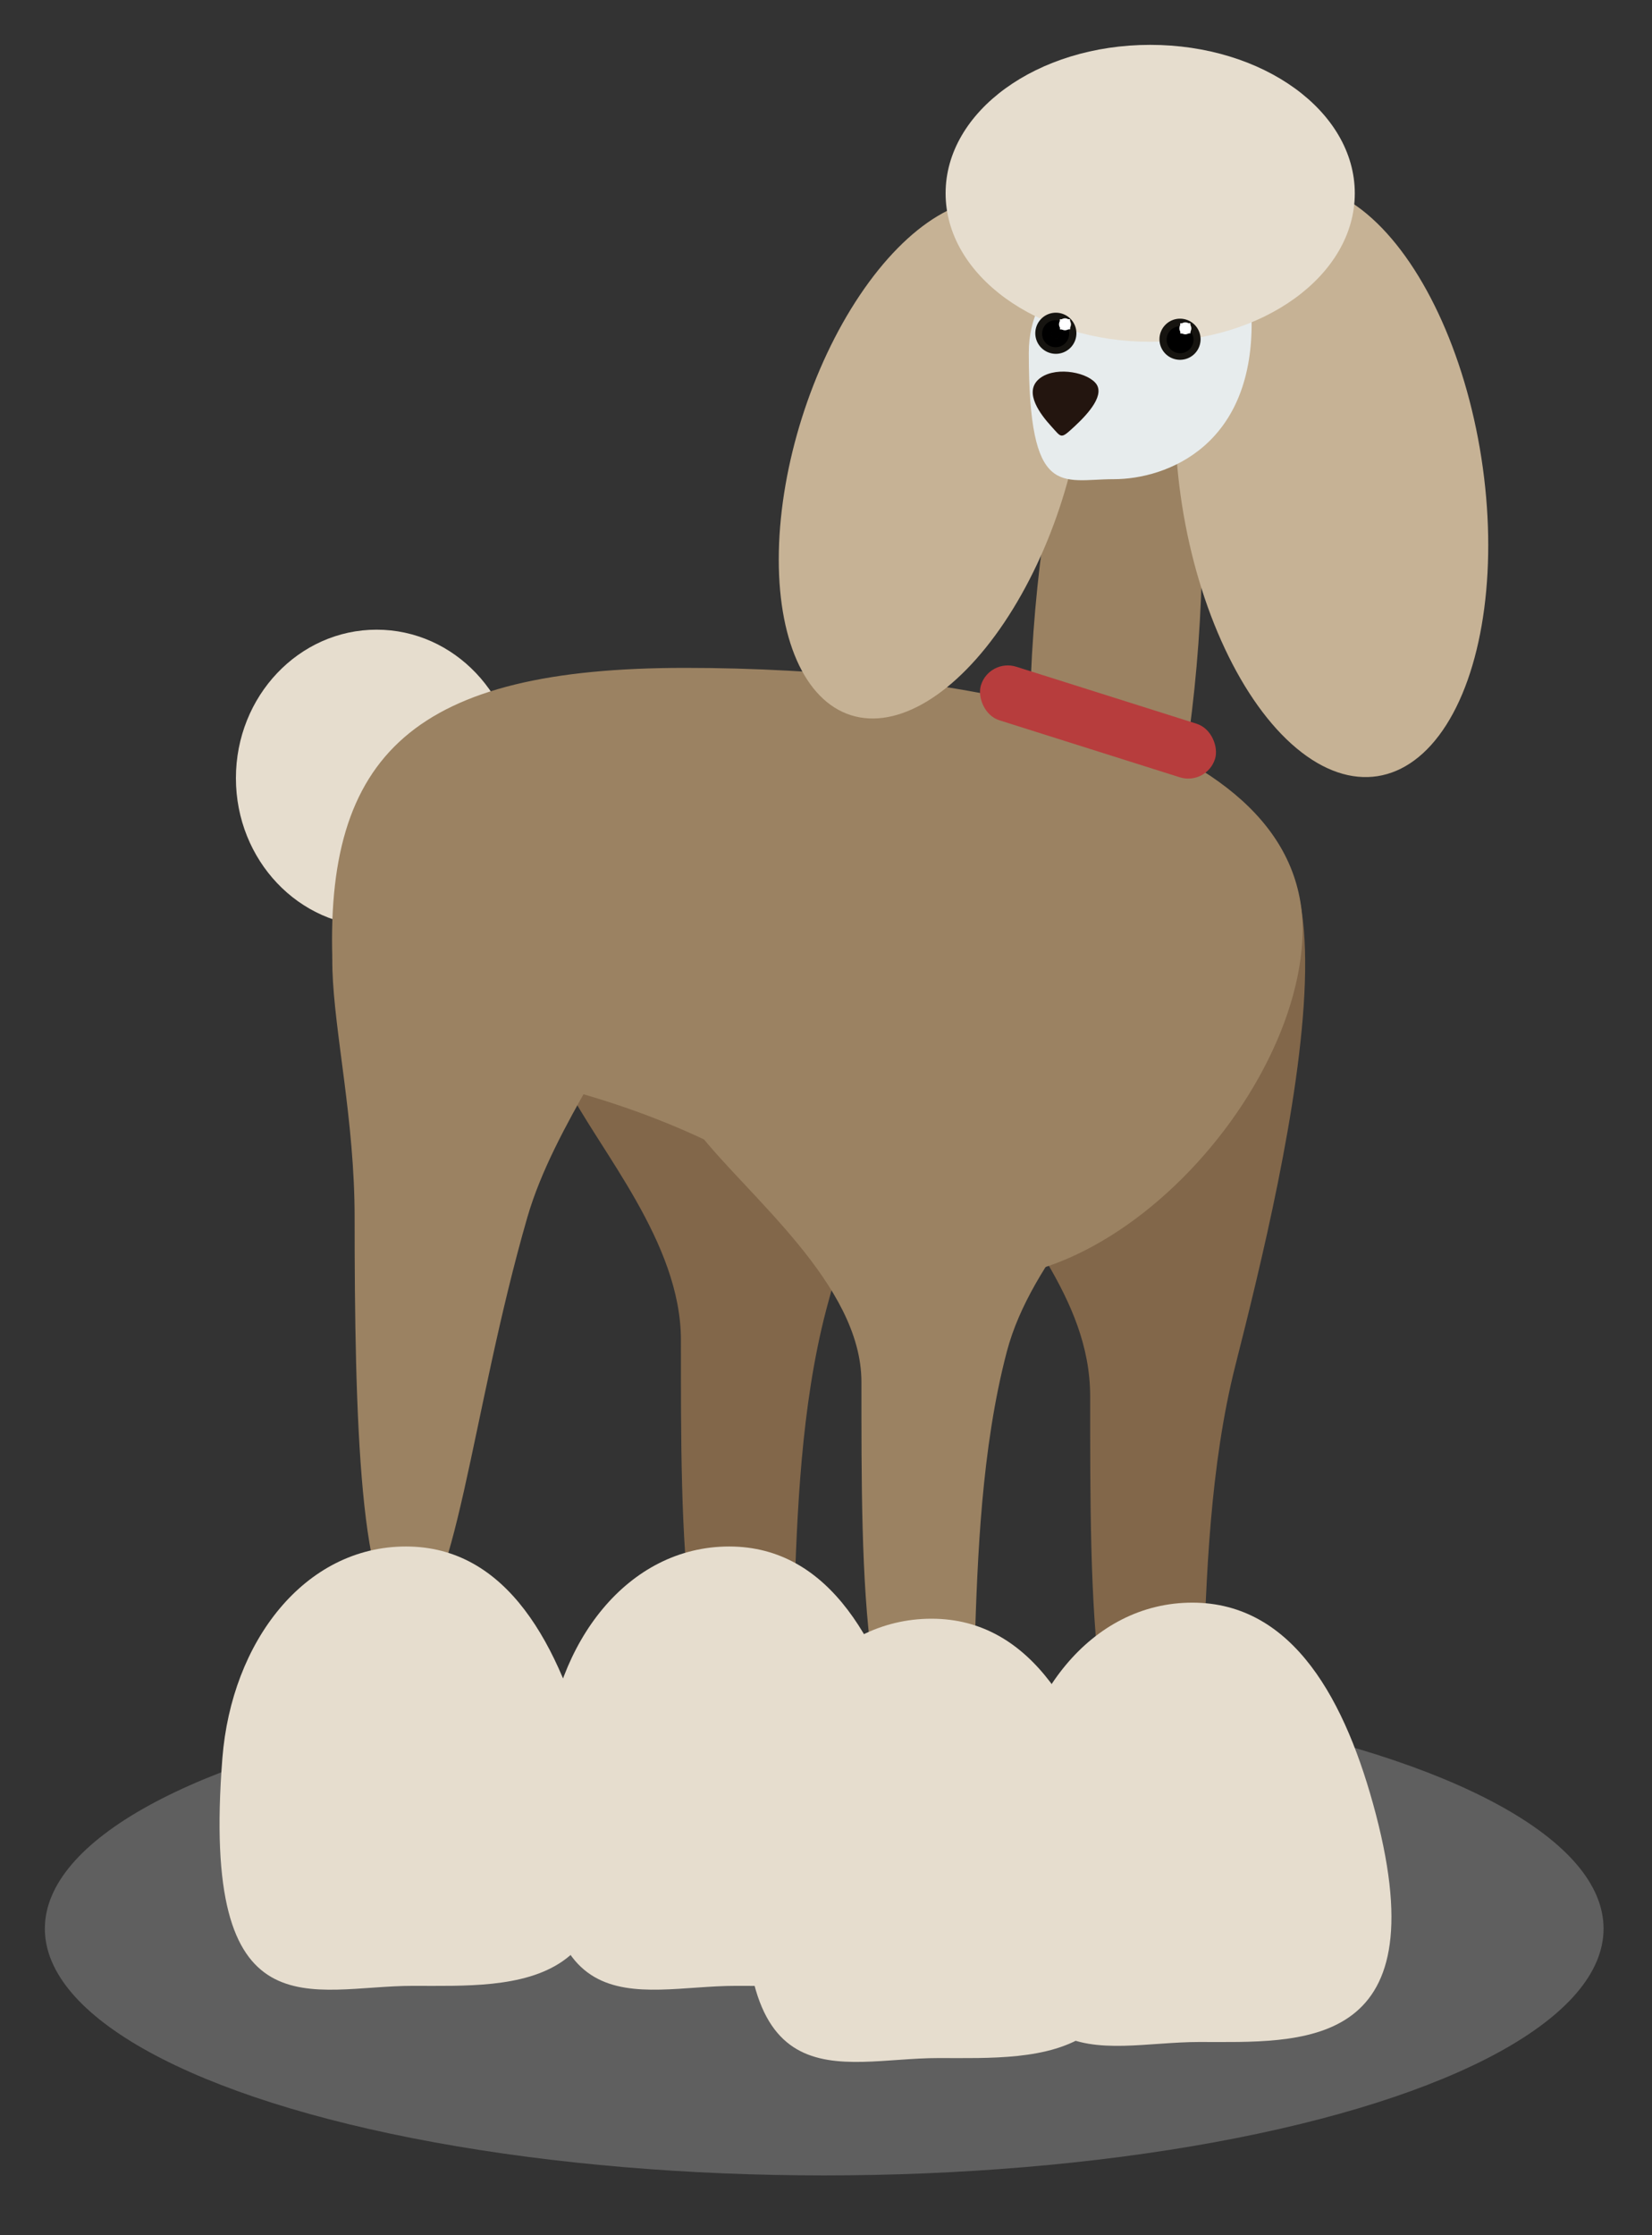 <svg xmlns="http://www.w3.org/2000/svg" width="221" height="299" viewBox="0 0 221 299"><rect x="0" y="0" width="221" height="299" fill="#333333" stroke="none"/><defs><style>.cls-1{fill:#c4c4c4;opacity:0.3;}.cls-2{fill:#82674a;}.cls-3{fill:#9b8262;}.cls-4{fill:#e6ddce;}.cls-5{fill:#b73d3d;}.cls-6{fill:#c6b295;}.cls-7{fill:#e7eced;}.cls-8{fill:#23150f;}.cls-9{fill:#161410;}.cls-10{fill:#fff;}</style></defs><title>Puddel</title><g id="Puddel"><ellipse class="cls-1" cx="110.26" cy="257.99" rx="104.26" ry="33.01"/><path class="cls-2" d="M165.27,182.63c-6.82,26.9-2,60.47-7.78,60.47-11.81,0-11.65-29.35-11.65-56.31s-41.79-38.18,8.43-71C187.14,94.29,171.84,156.72,165.27,182.63Z"/><path class="cls-2" d="M110.53,175.2c-6.82,26-2,58.5-7.79,58.5-11.8,0-11.65-28.39-11.65-54.47s-43.63-49.11,8-47.23C128.78,133.07,117.09,150.14,110.53,175.2Z"/><path class="cls-3" d="M134.68,180.84c-6.82,26-2,58.5-7.78,58.5-11.81,0-11.66-28.39-11.66-54.48s-61.2-47.63,8-47.23C182.23,138,141.24,155.78,134.68,180.84Z"/><ellipse class="cls-4" cx="50.38" cy="104.09" rx="18.82" ry="19.86"/><path class="cls-3" d="M174.22,125.82c-1.49,25.52-35.55,58.13-58.5,40-39-30.81-70.35-17.05-71.21-36.23-1.29-28.87,11.08-40.25,47.12-40.25S175.9,97,174.22,125.82Z"/><ellipse class="cls-3" cx="149.29" cy="85.32" rx="46.81" ry="11.06" transform="translate(53.41 228.06) rotate(-85.86)"/><rect class="cls-5" x="130.47" y="92.83" width="32.83" height="7.51" rx="3.76" ry="3.76" transform="translate(35.94 -39.78) rotate(17.54)"/><ellipse class="cls-6" cx="178.14" cy="64.35" rx="20.27" ry="39.95" transform="translate(-7.77 28.14) rotate(-8.84)"/><ellipse class="cls-6" cx="124.68" cy="61.38" rx="35.96" ry="18.25" transform="translate(28.58 161.77) rotate(-72.46)"/><path class="cls-3" d="M70.54,162.86c-7.51,26-9.73,53.67-16.1,53.67s-7-27.59-7-53.67-10.87-46.56,8.86-47.23C110.81,113.77,77.78,137.8,70.54,162.86Z"/><path class="cls-4" d="M78.86,235.18c8.32,31.8-10,30.46-23.62,30.46s-28.44,7-25.49-30.46c1.23-15.59,11-28.31,24.56-28.31S74.9,220.05,78.86,235.18Z"/><path class="cls-4" d="M122.07,235.18c8.32,31.8-10.06,30.46-23.62,30.46S70,272.62,73,235.18c1.23-15.59,11-28.31,24.55-28.31S118.11,220.05,122.07,235.18Z"/><path class="cls-4" d="M149.17,244.84c8.32,31.8-10,30.46-23.61,30.46s-28.45,7-25.5-30.46c1.23-15.59,11-28.31,24.56-28.31S145.21,229.71,149.17,244.84Z"/><path class="cls-4" d="M184.06,242.69c8.32,31.81-10.06,30.46-23.62,30.46s-28.44,7-25.49-30.46c1.23-15.58,11-28.31,24.55-28.31S180.1,227.57,184.06,242.69Z"/><path class="cls-7" d="M167.42,42.09c-.29-9.4-17.31-8.58-18.52-8.58-3.08,0-11.27,4.27-11.27,13.68C137.63,66.92,142,64.1,149,64.1S168,59.67,167.42,42.09Z"/><ellipse class="cls-4" cx="153.87" cy="25.86" rx="27.37" ry="19.86"/><path class="cls-8" d="M146.51,51.18c1.41,1.52-.82,4.06-2.74,5.84s-1.72,1.55-3.14,0-3.65-4.46-1.73-6.24S145.1,49.65,146.51,51.18Z"/><circle class="cls-9" cx="141.23" cy="44.58" r="1.57"/><path class="cls-9" d="M141.23,47.33A2.75,2.75,0,1,1,144,44.58,2.75,2.75,0,0,1,141.23,47.33Zm0-3.14a.39.39,0,0,0-.39.39.39.39,0,0,0,.77,0A.39.39,0,0,0,141.23,44.19Z"/><circle cx="141.23" cy="44.64" r="0.62"/><path d="M141.23,46.45a1.81,1.81,0,1,1,1.8-1.81A1.81,1.81,0,0,1,141.23,46.45Zm0-2.37a.57.57,0,0,0-.57.56.58.58,0,0,0,.57.57.57.57,0,0,0,.56-.57A.56.56,0,0,0,141.23,44.08Z"/><circle cx="142.47" cy="43.38" r="0.02"/><polygon class="cls-10" points="142.47 44.07 141.8 44.07 141.78 43.38 141.78 42.71 142.47 42.7 143.14 42.7 143.16 43.38 143.16 44.05 142.47 44.07"/><path class="cls-10" d="M142.47,43.51a.13.13,0,0,1-.13-.13.13.13,0,0,1,.26,0A.13.13,0,0,1,142.47,43.51Zm0-.22a.1.1,0,0,0-.1.09.1.1,0,1,0,.2,0A.1.1,0,0,0,142.47,43.29Z"/><path class="cls-10" d="M142.47,44.18a.8.8,0,1,1,.8-.8A.8.8,0,0,1,142.47,44.18Zm0-1.34a.54.54,0,0,0-.54.54.54.54,0,1,0,1.08,0A.54.54,0,0,0,142.47,42.84Z"/><circle class="cls-9" cx="157.86" cy="45.38" r="1.57"/><path class="cls-9" d="M157.86,48.13a2.75,2.75,0,1,1,2.75-2.75A2.75,2.75,0,0,1,157.86,48.13Zm0-3.13a.39.39,0,0,0,0,.77.39.39,0,1,0,0-.77Z"/><circle cx="157.86" cy="45.45" r="0.62"/><path d="M157.86,47.25a1.8,1.8,0,1,1,1.81-1.8A1.81,1.81,0,0,1,157.86,47.25Zm0-2.36a.56.56,0,0,0,0,1.12.56.56,0,1,0,0-1.12Z"/><circle cx="158.57" cy="43.92" r="0.02"/><polygon class="cls-10" points="158.57 44.61 157.9 44.61 157.88 43.92 157.88 43.25 158.57 43.23 159.24 43.23 159.26 43.92 159.26 44.59 158.57 44.61"/><path class="cls-10" d="M158.57,44.05a.13.13,0,1,1,.13-.13A.13.13,0,0,1,158.57,44.05Zm0-.23a.1.1,0,1,0,.1.1A.11.11,0,0,0,158.57,43.82Z"/><path class="cls-10" d="M158.57,44.72a.8.8,0,1,1,.8-.8A.8.8,0,0,1,158.57,44.72Zm0-1.34a.54.54,0,1,0,.54.54A.54.54,0,0,0,158.57,43.38Z"/></g></svg>
